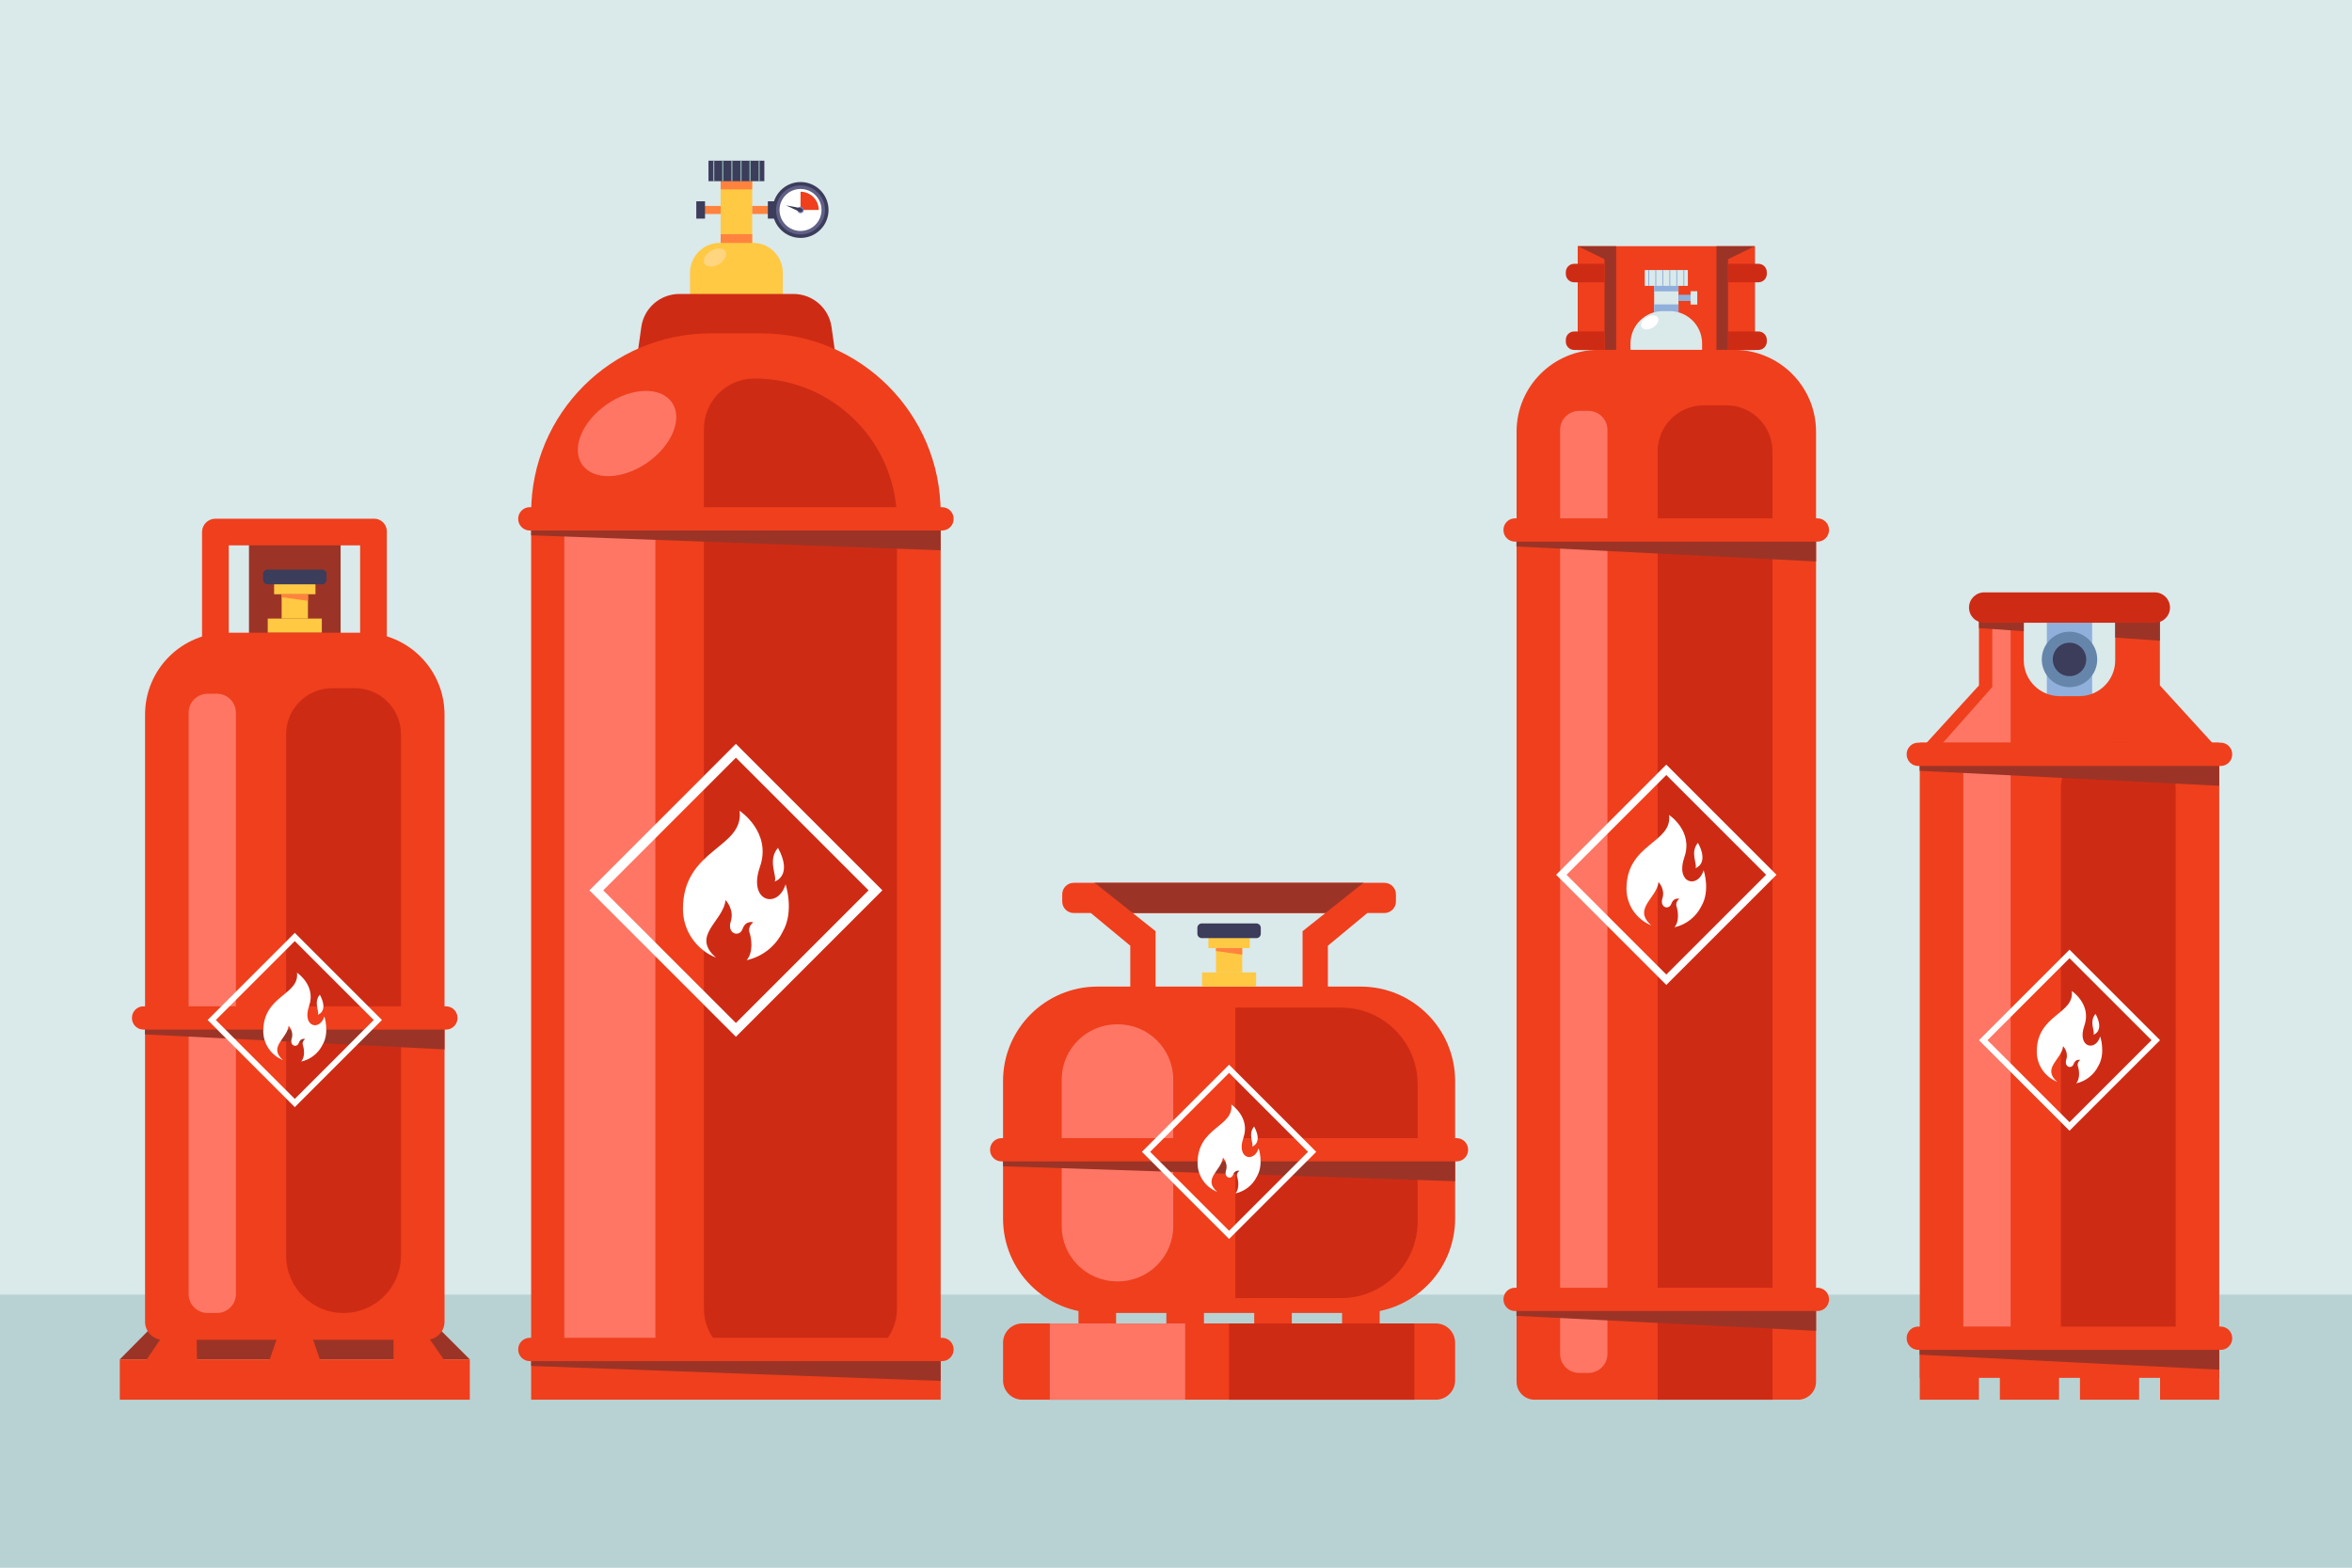 <?xml version="1.0" encoding="utf-8"?>
<!-- Generator: Adobe Illustrator 27.5.0, SVG Export Plug-In . SVG Version: 6.00 Build 0)  -->
<svg version="1.1" xmlns="http://www.w3.org/2000/svg" xmlns:xlink="http://www.w3.org/1999/xlink" x="0px" y="0px"
	 viewBox="0 0 750 500" style="enable-background:new 0 0 750 500;" xml:space="preserve">
<g id="BACKGROUND">
	<rect style="fill:#DAE9EA;" width="750" height="500"/>
</g>
<g id="OBJECTS">
	<rect y="412.905" style="fill:#B8D2D3;" width="750" height="87.095"/>
	<g>
		<path style="fill:#EF3F1D;" d="M433.883,418.753h-83.913c-16.636,0-30.123-13.486-30.123-30.123v-43.842
			c0-16.637,13.487-30.123,30.123-30.123h83.913c16.637,0,30.123,13.487,30.123,30.123v43.842
			C464.007,405.267,450.52,418.753,433.883,418.753z"/>
		<path style="fill:#FF7664;" d="M356.511,408.676h-0.35c-9.727,0-17.613-7.886-17.613-17.613v-46.743
			c0-9.727,7.885-17.613,17.613-17.613h0.35c9.727,0,17.613,7.885,17.613,17.613v46.743
			C374.124,400.79,366.238,408.676,356.511,408.676z"/>
		<path style="fill:#CE2B15;" d="M427.6,414.019h-33.669v-92.654H427.6c13.504,0,24.452,10.947,24.452,24.452v43.751
			C452.052,403.072,441.105,414.019,427.6,414.019z"/>
		<polygon style="fill:#9B3426;" points="319.848,371.964 464.007,376.742 464.007,367.367 319.848,367.367 		"/>
		<path style="fill:#EF3F1D;" d="M457.846,446.426H326.009c-3.402,0-6.161-2.758-6.161-6.161v-12.005
			c0-3.403,2.758-6.161,6.161-6.161h131.837c3.403,0,6.161,2.758,6.161,6.161v12.005
			C464.007,443.667,461.248,446.426,457.846,446.426z"/>
		<g>
			<rect x="343.906" y="414.019" style="fill:#EF3F1D;" width="11.989" height="11.989"/>
			<rect x="371.924" y="414.019" style="fill:#EF3F1D;" width="11.989" height="11.989"/>
			<rect x="399.942" y="414.019" style="fill:#EF3F1D;" width="11.989" height="11.989"/>
			<rect x="427.959" y="414.019" style="fill:#EF3F1D;" width="11.989" height="11.989"/>
		</g>
		<rect x="334.768" y="422.099" style="fill:#FF7664;" width="43.15" height="24.327"/>
		<rect x="391.927" y="422.099" style="fill:#CE2B15;" width="59.075" height="24.327"/>
		<path style="fill:#EF3F1D;" d="M464.468,370.423H319.386c-2.031,0-3.677-1.646-3.677-3.677v-0.073
			c0-2.031,1.646-3.677,3.677-3.677h145.082c2.031,0,3.677,1.646,3.677,3.677v0.073
			C468.145,368.776,466.499,370.423,464.468,370.423z"/>
		<g>
			<path style="fill:#FFFFFF;" d="M391.927,339.572l-27.794,27.794l27.794,27.795l27.794-27.795L391.927,339.572z M366.755,367.366
				l25.172-25.173l25.173,25.173l-25.173,25.173L366.755,367.366z"/>
			<g>
				<path style="fill:#FFFFFF;" d="M399.29,365.694c0,0,3.51-1.032,0.623-6.401C397.844,361.688,399.827,364.744,399.29,365.694z"/>
				<path style="fill:#FFFFFF;" d="M401.354,366.231c-1.487,4.79-7.185,3.304-4.873-3.304c2.313-6.607-3.854-10.654-3.854-10.654
					c0.881,7.157-10.748,7.157-10.748,18.615c0,4.196,2.596,7.783,6.269,9.249c-4.833-4.202,1.417-6.864,1.809-10.934
					c0,0,1.734,1.755,0.991,4.088c-0.743,2.333,1.652,3.076,2.251,1.383c0.599-1.693,2.023-1.239,2.023-1.239
					s-1.115,0.785-0.702,1.982c0.369,1.069,0.752,3.717-0.55,5.198c3.007-0.656,5.507-2.672,6.822-5.371
					c0.001-0.001,0.002-0.002,0.002-0.003C403.07,371.342,401.354,366.231,401.354,366.231z"/>
			</g>
		</g>
		<g>
			<path style="fill:#EF3F1D;" d="M441.455,291.203h-99.056c-2.031,0-3.677-1.646-3.677-3.677v-2.28
				c0-2.031,1.646-3.677,3.677-3.677h99.056c2.031,0,3.677,1.646,3.677,3.677v2.28C445.133,289.557,443.486,291.203,441.455,291.203
				z"/>
			<rect x="349.081" y="281.568" style="fill:#9B3426;" width="85.639" height="9.635"/>
			<g>
				<polygon style="fill:#EF3F1D;" points="347.843,291.203 360.419,301.622 360.419,317.716 368.492,317.716 368.492,296.996 
					349.081,281.568 				"/>
				<polygon style="fill:#EF3F1D;" points="434.773,281.568 415.362,296.996 415.362,317.716 423.436,317.716 423.436,301.622 
					436.011,291.203 				"/>
			</g>
		</g>
		<g>
			<rect x="383.304" y="310.144" style="fill:#FFC943;" width="17.247" height="4.506"/>
			<rect x="387.737" y="302.381" style="fill:#FFC943;" width="8.381" height="7.763"/>
			<rect x="385.332" y="298.935" style="fill:#FFC943;" width="13.19" height="3.446"/>
			<path style="fill:#3C3C5B;" d="M381.816,295.927v1.873c0,0.777,0.63,1.408,1.408,1.408h17.406c0.778,0,1.408-0.63,1.408-1.408
				v-1.873c0-0.777-0.63-1.408-1.408-1.408h-17.406C382.447,294.52,381.816,295.15,381.816,295.927z"/>
			<polygon style="fill:#FF833E;" points="387.737,303.322 396.117,304.484 396.117,302.381 387.737,302.381 			"/>
		</g>
	</g>
	<g>
		<rect x="503.14" y="78.523" style="fill:#EF3F1D;" width="56.411" height="33.087"/>
		<rect x="503.14" y="78.523" style="fill:#9B3426;" width="12.221" height="33.087"/>
		<rect x="547.329" y="78.523" style="fill:#9B3426;" width="12.221" height="33.087"/>
		<g>
			<rect x="527.468" y="89.408" style="fill:#DAE9EA;" width="7.754" height="11.197"/>
			<rect x="535.222" y="94.013" style="fill:#91AFDB;" width="4.294" height="1.985"/>
			<rect x="539.082" y="92.876" style="fill:#DAE9EA;" width="2.141" height="4.261"/>
			<rect x="527.468" y="97.08" style="fill:#91AFDB;" width="7.754" height="3.524"/>
			<rect x="527.468" y="89.408" style="fill:#91AFDB;" width="7.754" height="3.524"/>
			<rect x="524.474" y="86.129" style="fill:#DAE9EA;" width="13.742" height="5.041"/>
			<g>
				<rect x="525.607" y="86.129" style="fill:#91AFDB;" width="0.299" height="5.041"/>
				<rect x="527.842" y="86.129" style="fill:#91AFDB;" width="0.299" height="5.041"/>
				<rect x="530.078" y="86.129" style="fill:#91AFDB;" width="0.299" height="5.041"/>
				<rect x="532.313" y="86.129" style="fill:#91AFDB;" width="0.299" height="5.041"/>
				<rect x="534.549" y="86.129" style="fill:#91AFDB;" width="0.299" height="5.041"/>
				<rect x="536.784" y="86.129" style="fill:#91AFDB;" width="0.299" height="5.041"/>
			</g>
			<path style="fill:#DAE9EA;" d="M532.448,99.231h-2.206c-5.695,0-10.311,4.616-10.311,10.311v2.671h22.828v-2.671
				C542.759,103.847,538.143,99.231,532.448,99.231z"/>
			<path style="fill:#FFFFFF;" d="M528.667,101.334c0.527,0.912-0.212,2.325-1.651,3.155c-1.438,0.83-3.031,0.764-3.558-0.148
				c-0.527-0.912,0.212-2.325,1.651-3.155C526.548,100.356,528.141,100.422,528.667,101.334z"/>
		</g>
		<g>
			<polygon style="fill:#EF3F1D;" points="511.661,82.672 503.14,78.523 503.14,111.61 511.661,111.61 			"/>
			<path style="fill:#CE2B15;" d="M511.661,90.032h-9.699c-1.469,0-2.66-1.191-2.66-2.66v-0.569c0-1.469,1.191-2.66,2.66-2.66h9.699
				V90.032z"/>
			<path style="fill:#CE2B15;" d="M511.661,111.61h-9.699c-1.469,0-2.66-1.191-2.66-2.66v-0.569c0-1.469,1.191-2.66,2.66-2.66h9.699
				V111.61z"/>
		</g>
		<g>
			<polygon style="fill:#EF3F1D;" points="551.034,82.672 559.555,78.523 559.555,111.61 551.034,111.61 			"/>
			<path style="fill:#CE2B15;" d="M551.034,90.032h9.699c1.469,0,2.66-1.191,2.66-2.66v-0.569c0-1.469-1.191-2.66-2.66-2.66h-9.699
				V90.032z"/>
			<path style="fill:#CE2B15;" d="M551.034,111.61h9.699c1.469,0,2.66-1.191,2.66-2.66v-0.569c0-1.469-1.191-2.66-2.66-2.66h-9.699
				V111.61z"/>
		</g>
		<path style="fill:#EF3F1D;" d="M552.978,111.579h-43.261c-14.423,0-26.116,11.692-26.116,26.116v302.998
			c0,3.166,2.567,5.733,5.733,5.733h84.027c3.166,0,5.733-2.567,5.733-5.733V137.695
			C579.094,123.271,567.401,111.579,552.978,111.579z"/>
		<path style="fill:#CE2B15;" d="M565.209,446.426h-36.624V143.967c0-8.113,6.577-14.689,14.689-14.689h7.246
			c8.112,0,14.689,6.577,14.689,14.689V446.426z"/>
		<g>
			<path style="fill:#FF7664;" d="M506.523,437.884h-2.985c-3.342,0-6.052-2.71-6.052-6.052V137.1c0-3.342,2.71-6.052,6.052-6.052
				h2.985c3.342,0,6.052,2.71,6.052,6.052v294.733C512.575,435.175,509.865,437.884,506.523,437.884z"/>
		</g>
		<polygon style="fill:#9B3426;" points="483.557,174.292 579.094,179.07 579.094,169.695 483.557,169.695 		"/>
		<path style="fill:#EF3F1D;" d="M579.555,172.751h-96.46c-2.031,0-3.677-1.646-3.677-3.677V169c0-2.031,1.646-3.677,3.677-3.677
			h96.46c2.031,0,3.677,1.646,3.677,3.677v0.073C583.232,171.105,581.586,172.751,579.555,172.751z"/>
		<polygon style="fill:#9B3426;" points="483.557,419.682 579.094,424.46 579.094,415.085 483.557,415.085 		"/>
		<path style="fill:#EF3F1D;" d="M579.555,418.141h-96.46c-2.031,0-3.677-1.646-3.677-3.677v-0.073c0-2.031,1.646-3.677,3.677-3.677
			h96.46c2.031,0,3.677,1.646,3.677,3.677v0.073C583.232,416.495,581.586,418.141,579.555,418.141z"/>
		<g>
			<path style="fill:#FFFFFF;" d="M531.347,243.868l-35.134,35.134l35.134,35.134l35.134-35.134L531.347,243.868z M499.528,279.002
				l31.819-31.82l31.82,31.82l-31.82,31.82L499.528,279.002z"/>
			<g>
				<path style="fill:#FFFFFF;" d="M540.654,276.888c0,0,4.437-1.305,0.788-8.091C538.827,271.825,541.333,275.688,540.654,276.888z
					"/>
				<path style="fill:#FFFFFF;" d="M543.264,277.567c-1.879,6.055-9.082,4.176-6.159-4.176c2.923-8.352-4.872-13.467-4.872-13.467
					c1.114,9.047-13.586,9.047-13.586,23.531c0,5.304,3.282,9.838,7.924,11.691c-6.109-5.312,1.792-8.676,2.286-13.821
					c0,0,2.192,2.218,1.253,5.168c-0.94,2.949,2.088,3.889,2.845,1.749c0.757-2.14,2.558-1.566,2.558-1.566
					s-1.409,0.992-0.887,2.505c0.466,1.352,0.951,4.699-0.696,6.571c3.802-0.83,6.961-3.378,8.624-6.79
					c0.001-0.001,0.002-0.003,0.003-0.004C545.433,284.028,543.264,277.567,543.264,277.567z"/>
			</g>
		</g>
	</g>
	<g>
		<rect x="79.394" y="169.037" style="fill:#9B3426;" width="29.216" height="38.849"/>
		<g>
			<rect x="85.378" y="197.289" style="fill:#FFC943;" width="17.247" height="4.506"/>
			<rect x="89.812" y="189.526" style="fill:#FFC943;" width="8.381" height="7.763"/>
			<rect x="87.407" y="186.08" style="fill:#FFC943;" width="13.19" height="3.446"/>
			<path style="fill:#3C3C5B;" d="M83.891,183.072v1.873c0,0.777,0.63,1.408,1.408,1.408h17.406c0.778,0,1.408-0.63,1.408-1.408
				v-1.873c0-0.777-0.63-1.408-1.408-1.408H85.299C84.521,181.665,83.891,182.295,83.891,183.072z"/>
			<polygon style="fill:#FF833E;" points="89.812,190.467 98.192,191.629 98.192,189.526 89.812,189.526 			"/>
		</g>
		<path style="fill:#EF3F1D;" d="M119.319,165.435h-4.485H72.943h-4.258l0,0c-2.352,0-4.258,1.906-4.258,4.258v46.375h8.516v-42.117
			h41.891v42.117h8.516v-46.602C123.35,167.24,121.545,165.435,119.319,165.435L119.319,165.435z"/>
		<g>
			<polygon style="fill:#9B3426;" points="38.197,433.559 48.733,422.92 139.168,422.92 149.807,433.559 			"/>
			<rect x="38.197" y="433.559" style="fill:#EF3F1D;" width="111.61" height="12.866"/>
		</g>
		<polygon style="fill:#EF3F1D;" points="102.285,434.401 85.718,434.401 89.963,422.078 98.041,422.078 		"/>
		<g>
			<polygon style="fill:#EF3F1D;" points="54.539,422.078 46.256,434.401 62.823,434.401 62.617,422.078 			"/>
			<polygon style="fill:#EF3F1D;" points="133.558,422.078 125.48,422.078 125.48,434.401 142.047,434.401 			"/>
		</g>
		<path style="fill:#EF3F1D;" d="M115.632,201.795H72.371c-14.423,0-26.116,11.692-26.116,26.116v193.666
			c0,3.166,2.567,5.733,5.733,5.733h84.027c3.166,0,5.733-2.567,5.733-5.733V227.911
			C141.748,213.487,130.056,201.795,115.632,201.795z"/>
		<path style="fill:#CE2B15;" d="M109.551,418.769L109.551,418.769c-10.113,0-18.312-8.198-18.312-18.312V234.183
			c0-8.113,6.576-14.689,14.689-14.689h7.246c8.112,0,14.689,6.576,14.689,14.689v166.274
			C127.863,410.57,119.665,418.769,109.551,418.769z"/>
		<g>
			<path style="fill:#FF7664;" d="M69.178,418.769h-2.985c-3.342,0-6.052-2.71-6.052-6.052V227.315c0-3.342,2.71-6.052,6.052-6.052
				h2.985c3.342,0,6.052,2.71,6.052,6.052v185.402C75.229,416.059,72.52,418.769,69.178,418.769z"/>
		</g>
		<polygon style="fill:#9B3426;" points="46.211,329.919 141.748,334.698 141.748,325.322 46.211,325.322 		"/>
		<path style="fill:#EF3F1D;" d="M142.21,328.379H45.75c-2.031,0-3.677-1.646-3.677-3.677v-0.073c0-2.031,1.646-3.677,3.677-3.677
			h96.46c2.031,0,3.677,1.646,3.677,3.677v0.073C145.887,326.732,144.241,328.379,142.21,328.379z"/>
		<g>
			<path style="fill:#FFFFFF;" d="M94.002,297.528l-27.794,27.794l27.794,27.794l27.795-27.794L94.002,297.528z M68.829,325.322
				l25.173-25.173l25.173,25.173l-25.173,25.173L68.829,325.322z"/>
			<g>
				<path style="fill:#FFFFFF;" d="M101.364,323.65c0,0,3.51-1.032,0.623-6.401C99.919,319.644,101.901,322.7,101.364,323.65z"/>
				<path style="fill:#FFFFFF;" d="M103.429,324.186c-1.487,4.79-7.185,3.304-4.873-3.303c2.313-6.607-3.854-10.654-3.854-10.654
					c0.881,7.158-10.748,7.158-10.748,18.615c0,4.196,2.596,7.783,6.269,9.249c-4.833-4.203,1.417-6.864,1.809-10.934
					c0,0,1.734,1.755,0.991,4.088c-0.743,2.333,1.652,3.076,2.251,1.383c0.599-1.693,2.023-1.239,2.023-1.239
					s-1.115,0.785-0.702,1.982c0.369,1.069,0.752,3.717-0.55,5.198c3.007-0.656,5.507-2.672,6.822-5.371
					c0.001-0.001,0.002-0.002,0.002-0.003C105.145,329.298,103.429,324.186,103.429,324.186z"/>
			</g>
		</g>
	</g>
	<g>
		<g>
			<rect x="229.804" y="55.502" style="fill:#FFC943;" width="10.048" height="23.75"/>
			<rect x="239.852" y="65.679" style="fill:#FF833E;" width="5.565" height="2.572"/>
			<rect x="244.852" y="64.205" style="fill:#3C3C5B;" width="2.774" height="5.521"/>
			
				<rect x="224.247" y="65.679" transform="matrix(-1 -1.224647e-16 1.224647e-16 -1 454.059 133.93)" style="fill:#FF833E;" width="5.565" height="2.572"/>
			
				<rect x="222.037" y="64.205" transform="matrix(-1 -1.224647e-16 1.224647e-16 -1 446.848 133.93)" style="fill:#3C3C5B;" width="2.775" height="5.521"/>
			<rect x="229.804" y="74.685" style="fill:#FF833E;" width="10.048" height="4.566"/>
			<rect x="229.804" y="55.502" style="fill:#FF833E;" width="10.048" height="4.896"/>
			<rect x="225.924" y="51.253" style="fill:#3C3C5B;" width="17.806" height="6.532"/>
			<g>
				<rect x="227.392" y="51.253" style="fill:#8DB2B2;" width="0.388" height="6.532"/>
				<rect x="230.289" y="51.253" style="fill:#8DB2B2;" width="0.388" height="6.532"/>
				<rect x="233.185" y="51.253" style="fill:#8DB2B2;" width="0.388" height="6.532"/>
				<rect x="236.082" y="51.253" style="fill:#8DB2B2;" width="0.388" height="6.532"/>
				<rect x="238.979" y="51.253" style="fill:#8DB2B2;" width="0.388" height="6.532"/>
				<rect x="241.875" y="51.253" style="fill:#8DB2B2;" width="0.388" height="6.532"/>
			</g>
			<path style="fill:#FFC943;" d="M240.105,77.472H229.55c-5.253,0-9.512,4.259-9.512,9.512v7.309h29.58v-7.309
				C249.617,81.731,245.359,77.472,240.105,77.472z"/>
			<path style="fill:#FFD580;" d="M231.358,80.197c0.682,1.182-0.275,3.012-2.139,4.088c-1.864,1.076-3.928,0.99-4.61-0.192
				c-0.682-1.182,0.275-3.012,2.139-4.088C228.611,78.93,230.675,79.016,231.358,80.197z"/>
		</g>
		<path style="fill:#CE2B15;" d="M253.038,93.759h-36.42c-6.098,0-11.266,4.49-12.117,10.528l-2.318,16.433h65.291l-2.318-16.433
			C264.303,98.249,259.136,93.759,253.038,93.759z"/>
		<path style="fill:#EF3F1D;" d="M226.585,106.327h16.155c31.598,0,57.213,25.615,57.213,57.213v282.886H169.372V163.54
			C169.372,131.942,194.987,106.327,226.585,106.327z"/>
		<rect x="179.953" y="165.267" style="fill:#FF7664;" width="29.032" height="268.292"/>
		<path style="fill:#CE2B15;" d="M269.929,433.559h-29.371c-8.885,0-16.089-7.203-16.089-16.089V136.809
			c0-8.886,7.203-16.089,16.089-16.089h0c25.107,0,45.46,20.353,45.46,45.46v251.29
			C286.017,426.356,278.814,433.559,269.929,433.559z"/>
		<g>
			<polygon style="fill:#9B3426;" points="169.38,170.738 299.953,175.516 299.953,166.14 169.38,166.14 			"/>
			<path style="fill:#EF3F1D;" d="M300.414,169.197H168.918c-2.031,0-3.677-1.646-3.677-3.677v-0.073
				c0-2.031,1.646-3.677,3.677-3.677h131.496c2.031,0,3.677,1.646,3.677,3.677v0.073
				C304.092,167.55,302.445,169.197,300.414,169.197z"/>
		</g>
		<g>
			<polygon style="fill:#9B3426;" points="169.38,435.654 299.953,440.433 299.953,431.057 169.38,431.057 			"/>
			<path style="fill:#EF3F1D;" d="M300.414,434.114H168.918c-2.031,0-3.677-1.646-3.677-3.677v-0.073
				c0-2.031,1.646-3.677,3.677-3.677h131.496c2.031,0,3.677,1.647,3.677,3.677v0.073
				C304.092,432.467,302.445,434.114,300.414,434.114z"/>
		</g>
		<g>
			<path style="fill:#FFFFFF;" d="M234.663,237.256l-46.71,46.71l46.71,46.71l46.71-46.71L234.663,237.256z M192.359,283.965
				l42.304-42.304l42.304,42.304l-42.304,42.304L192.359,283.965z"/>
			<g>
				<path style="fill:#FFFFFF;" d="M247.036,281.155c0,0,5.899-1.735,1.047-10.756C244.607,274.423,247.938,279.559,247.036,281.155
					z"/>
				<path style="fill:#FFFFFF;" d="M250.506,282.057c-2.498,8.05-12.075,5.552-8.189-5.552c3.886-11.103-6.477-17.904-6.477-17.904
					c1.48,12.028-18.063,12.028-18.063,31.284c0,7.051,4.363,13.079,10.535,15.543c-8.122-7.062,2.382-11.535,3.04-18.375
					c0,0,2.915,2.949,1.665,6.87c-1.249,3.921,2.776,5.17,3.782,2.325c1.006-2.845,3.4-2.082,3.4-2.082s-1.874,1.319-1.18,3.331
					c0.62,1.797,1.264,6.247-0.925,8.736c5.054-1.103,9.254-4.491,11.465-9.027c0.001-0.002,0.003-0.004,0.004-0.006
					C253.389,290.647,250.506,282.057,250.506,282.057z"/>
			</g>
		</g>
		
			<ellipse transform="matrix(0.822 -0.569 0.569 0.822 -43.13 138.433)" style="fill:#FF7664;" cx="200.015" cy="138.251" rx="17.417" ry="11.324"/>
		<g>
			<g>
				
					<ellipse transform="matrix(1 -0.013 0.013 1 -0.848 3.322)" style="fill:#3C3C5B;" cx="255.269" cy="66.965" rx="8.91" ry="8.91"/>
			</g>
			<g>
				<path style="fill:#606087;" d="M263.072,66.965c0,4.31-3.494,7.803-7.803,7.803c-4.31,0-7.803-3.494-7.803-7.803
					s3.494-7.803,7.803-7.803C259.578,59.162,263.072,62.655,263.072,66.965z"/>
			</g>
			<g>
				<path style="fill:#FFFFFF;" d="M261.966,66.965c0,3.699-2.998,6.697-6.697,6.697c-3.698,0-6.697-2.998-6.697-6.697
					c0-3.699,2.998-6.697,6.697-6.697C258.967,60.268,261.966,63.267,261.966,66.965z"/>
			</g>
			<g>
				<path style="fill:#EF3F1D;" d="M255.268,66.965l0.015-5.813c1.538,0.004,3.014,0.618,4.101,1.708
					c1.087,1.089,1.697,2.567,1.697,4.105H255.268z"/>
			</g>
			<g>
				<path style="fill:#7B7BAD;" d="M256.317,66.965c0,0.579-0.469,1.048-1.048,1.048c-0.579,0-1.048-0.469-1.048-1.048
					s0.469-1.048,1.048-1.048C255.848,65.917,256.317,66.386,256.317,66.965z"/>
			</g>
			<g>
				<path style="fill:#3C3C5B;" d="M255.499,66.418c0.321,0.104,0.498,0.449,0.394,0.77c-0.104,0.321-0.449,0.498-0.77,0.394
					c-0.321-0.104-4.48-2.091-4.48-2.091S255.177,66.314,255.499,66.418z"/>
			</g>
		</g>
	</g>
	<g>
		<rect x="652.692" y="198.615" style="fill:#91AFDB;" width="14.452" height="23.402"/>
		<circle style="fill:#6685AA;" cx="659.918" cy="210.317" r="8.839"/>
		<circle style="fill:#3C3C5B;" cx="659.918" cy="210.317" r="5.331"/>
		<path style="fill:#EF3F1D;" d="M688.74,218.602v-27.41h-28.844h-28.844v27.41l-20.367,22.329l49.211-0.331l49.211,0.331
			L688.74,218.602z M674.499,210.591c0,6.315-5.119,11.434-11.434,11.434h-6.298c-6.315,0-11.434-5.119-11.434-11.434v-14.576
			h29.165V210.591z"/>
		<polygon style="fill:#FF7664;" points="641.146,193.777 641.146,241.242 615.719,241.242 635.3,219.112 635.3,194.725 		"/>
		<polygon style="fill:#9B3426;" points="645.333,201.322 645.333,196.015 674.499,196.015 674.499,203.355 688.74,204.347 
			688.74,191.192 659.896,191.192 631.052,191.192 631.052,200.327 		"/>
		<rect x="612.172" y="425.434" style="fill:#EF3F1D;" width="18.868" height="20.991"/>
		<rect x="637.713" y="425.434" style="fill:#EF3F1D;" width="18.868" height="20.991"/>
		<rect x="663.255" y="425.434" style="fill:#EF3F1D;" width="18.868" height="20.991"/>
		<rect x="688.796" y="425.434" style="fill:#EF3F1D;" width="18.868" height="20.991"/>
		<rect x="612.172" y="236.87" style="fill:#EF3F1D;" width="95.493" height="202.585"/>
		<path style="fill:#CE2B15;" d="M693.78,426.814h-36.624V251.643c0-8.113,6.576-14.689,14.689-14.689h7.246
			c8.112,0,14.689,6.577,14.689,14.689V426.814z"/>
		<g>
			<path style="fill:#FF7664;" d="M635.094,430.914h-2.985c-3.342,0-6.052-2.71-6.052-6.052V245.138c0-3.342,2.71-6.052,6.052-6.052
				h2.985c3.342,0,6.052,2.709,6.052,6.052v179.725C641.146,428.205,638.436,430.914,635.094,430.914z"/>
		</g>
		<polygon style="fill:#9B3426;" points="612.128,245.839 707.664,250.617 707.664,241.242 612.128,241.242 		"/>
		<path style="fill:#EF3F1D;" d="M708.126,244.298h-96.46c-2.031,0-3.677-1.646-3.677-3.677v-0.073c0-2.031,1.646-3.677,3.677-3.677
			h96.46c2.031,0,3.677,1.646,3.677,3.677v0.073C711.803,242.652,710.157,244.298,708.126,244.298z"/>
		<polygon style="fill:#9B3426;" points="612.128,432.069 707.664,436.847 707.664,427.471 612.128,427.471 		"/>
		<path style="fill:#EF3F1D;" d="M708.126,430.528h-96.46c-2.031,0-3.677-1.646-3.677-3.677v-0.073c0-2.031,1.646-3.677,3.677-3.677
			h96.46c2.031,0,3.677,1.646,3.677,3.677v0.073C711.803,428.881,710.157,430.528,708.126,430.528z"/>
		<g>
			<path style="fill:#FFFFFF;" d="M659.918,302.883l-28.878,28.878l28.878,28.878l28.878-28.878L659.918,302.883z M633.764,331.761
				l26.154-26.154l26.154,26.154l-26.154,26.154L633.764,331.761z"/>
			<g>
				<path style="fill:#FFFFFF;" d="M667.568,330.023c0,0,3.647-1.073,0.648-6.65C666.066,325.862,668.126,329.037,667.568,330.023z"
					/>
				<path style="fill:#FFFFFF;" d="M669.713,330.581c-1.544,4.977-7.465,3.432-5.063-3.432c2.403-6.865-4.004-11.069-4.004-11.069
					c0.915,7.437-11.167,7.437-11.167,19.341c0,4.359,2.698,8.086,6.513,9.61c-5.022-4.366,1.473-7.131,1.879-11.36
					c0,0,1.802,1.823,1.03,4.247c-0.772,2.424,1.716,3.196,2.338,1.437c0.622-1.759,2.102-1.287,2.102-1.287
					s-1.158,0.815-0.729,2.059c0.383,1.111,0.782,3.862-0.572,5.401c3.125-0.682,5.721-2.777,7.088-5.581
					c0.001-0.001,0.002-0.002,0.002-0.003C671.496,335.892,669.713,330.581,669.713,330.581z"/>
			</g>
		</g>
		<path style="fill:#CE2B15;" d="M687.125,198.615h-54.414c-2.672,0-4.839-2.166-4.839-4.839l0,0c0-2.672,2.166-4.839,4.839-4.839
			h54.414c2.672,0,4.839,2.166,4.839,4.839l0,0C691.964,196.449,689.797,198.615,687.125,198.615z"/>
	</g>
</g>
</svg>
